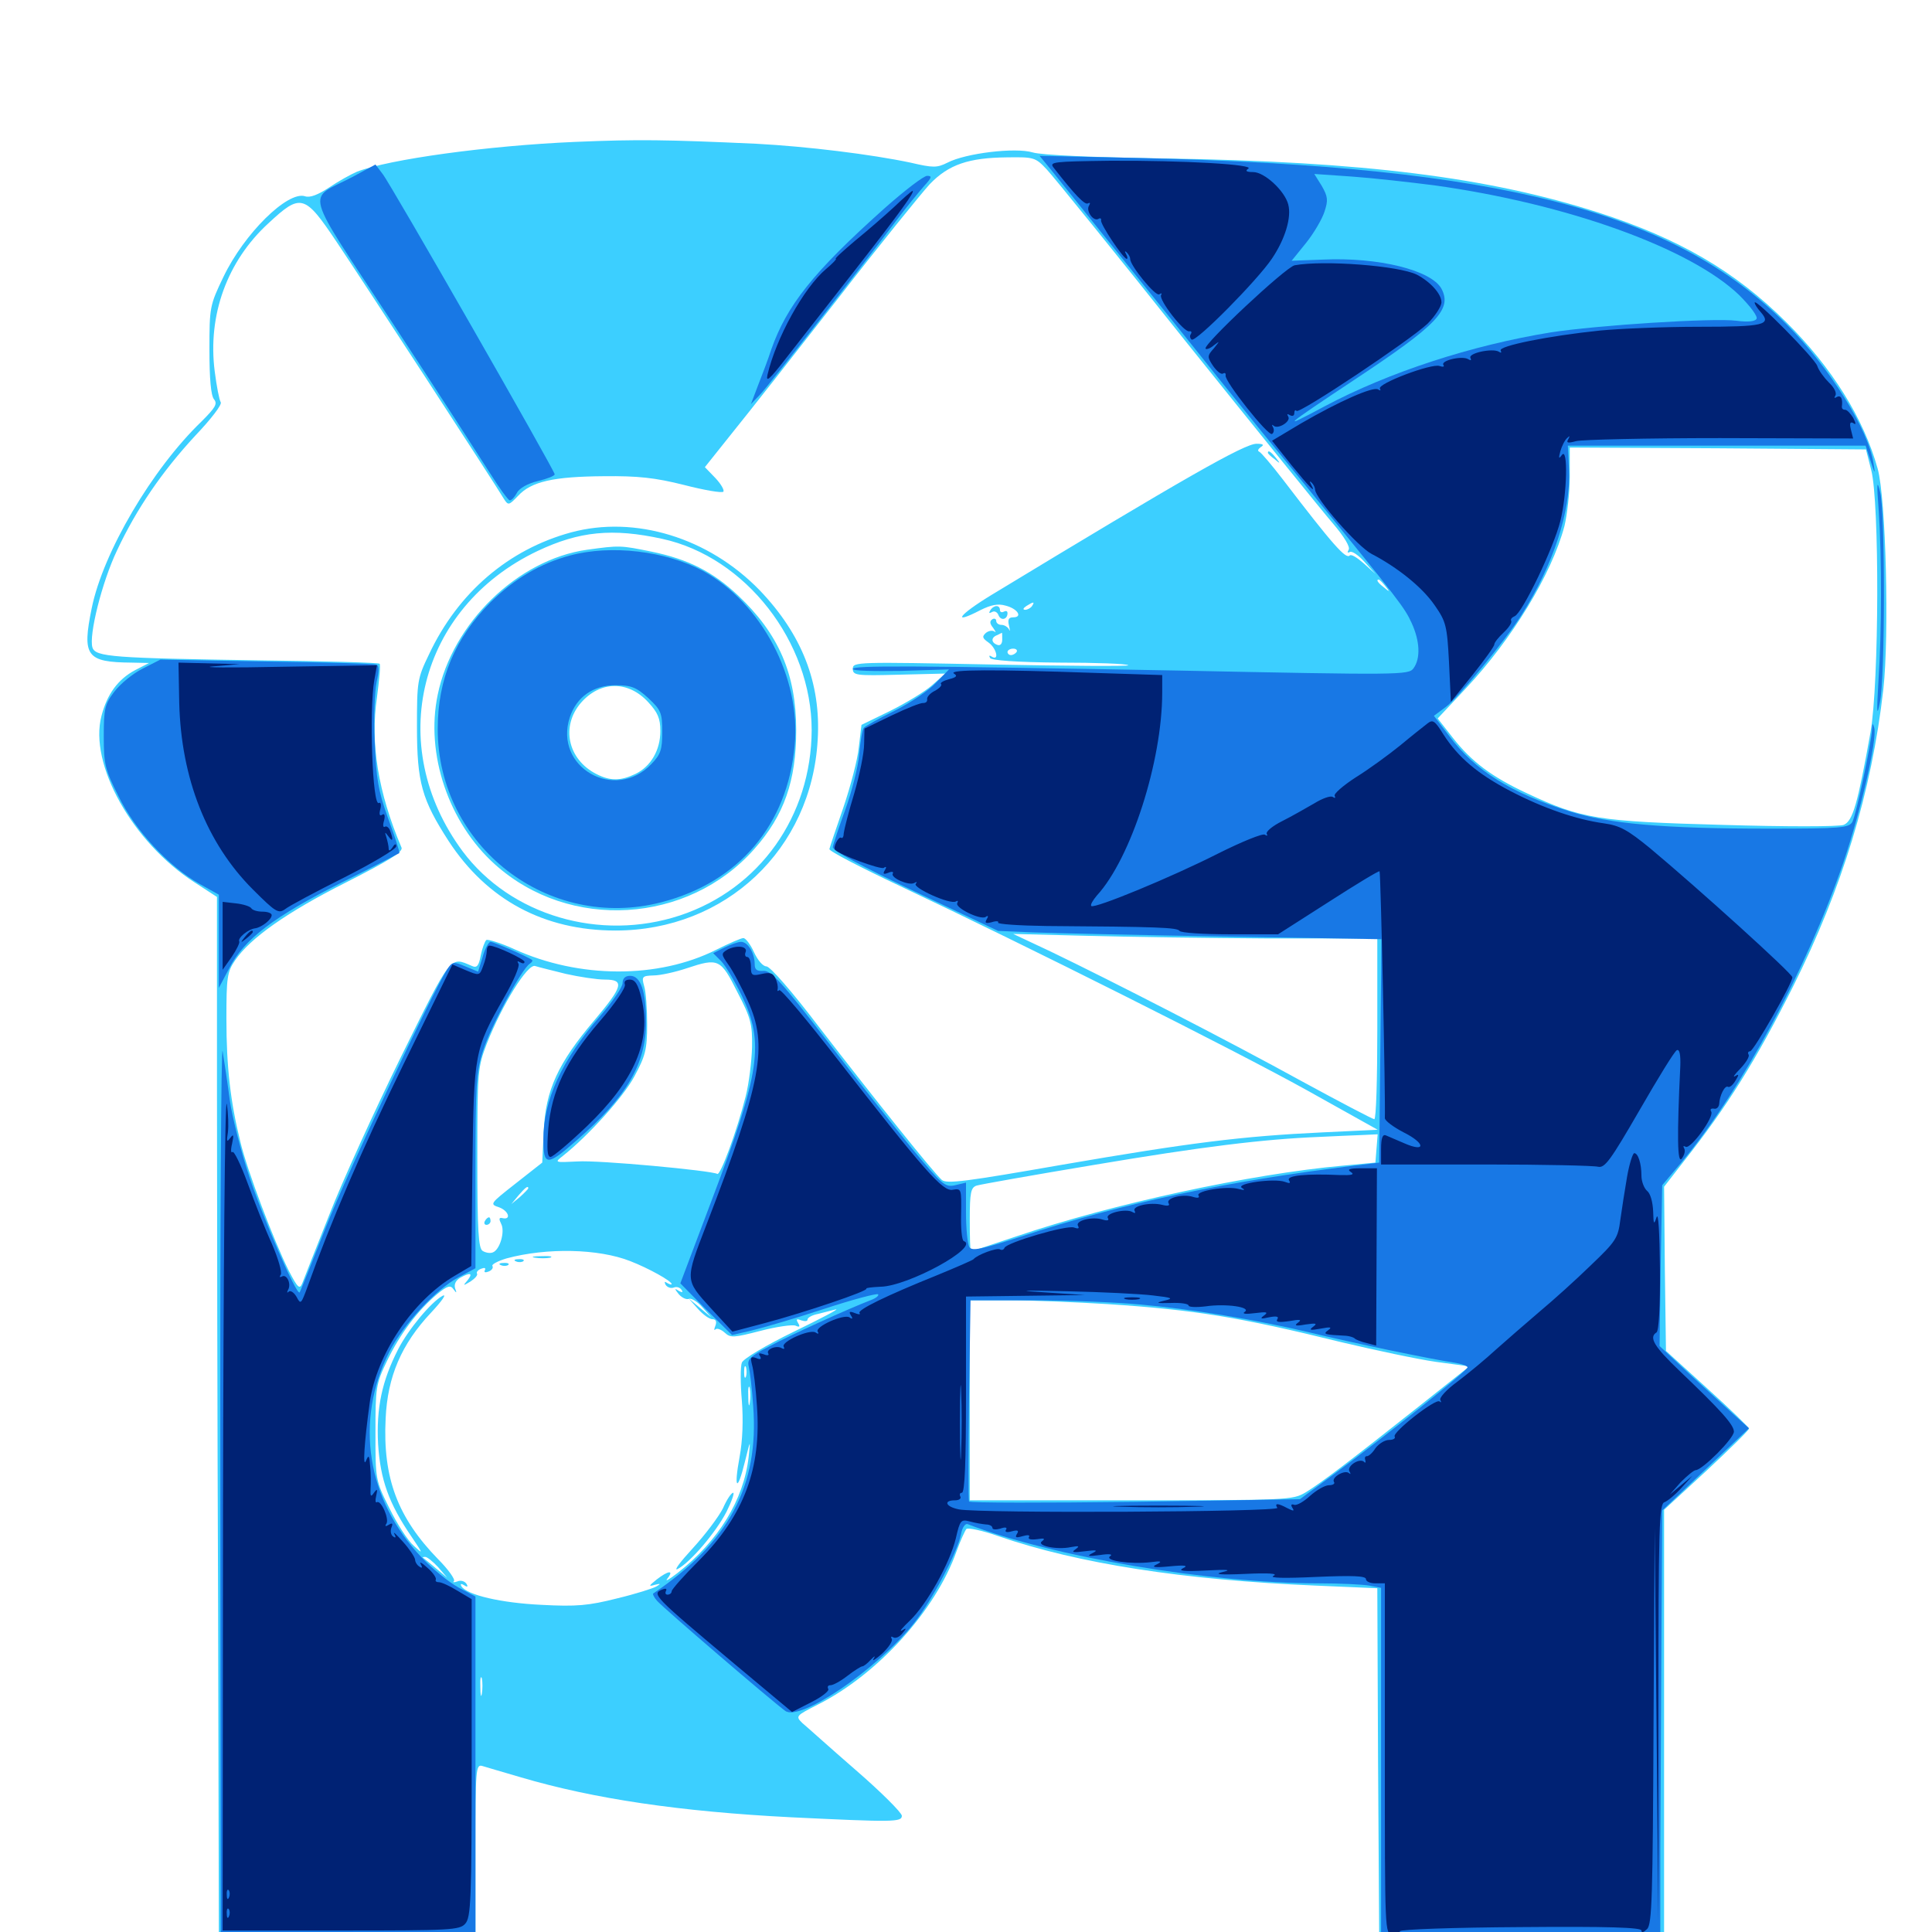 <svg xmlns="http://www.w3.org/2000/svg" viewBox="0 -1000 1000 1000">
	<path fill="#3ccfff" d="M297.852 -926.562C252.344 -924.609 201.562 -917.578 184.766 -911.133C181.641 -909.766 175.195 -906.25 170.312 -902.93C164.648 -899.219 160.352 -897.461 157.812 -898.438C148.828 -901.172 126.367 -879.102 115.625 -856.641C108.594 -841.992 108.398 -841.016 108.398 -818.945C108.398 -803.906 109.18 -795.312 110.742 -793.359C112.695 -791.016 111.523 -789.062 104.297 -781.836C78.711 -757.227 53.32 -714.062 47.461 -685.156C42.383 -660.352 44.727 -657.227 68.164 -657.031L77.148 -656.836L69.922 -653.125C61.133 -648.438 55.469 -640.82 52.539 -629.492C45.898 -604.492 68.555 -564.062 100.586 -543.359L112.305 -535.742V-437.695C112.305 -383.789 112.5 -262.891 112.891 -169.336L113.281 1.172H179.688H246.094V-42.969C246.094 -83.984 246.289 -86.914 249.609 -85.938C251.367 -85.352 260.352 -82.812 269.531 -80.078C307.227 -68.945 351.953 -62.305 409.57 -59.375C462.305 -56.836 466.797 -56.836 466.797 -60.156C466.797 -61.719 456.055 -72.461 442.969 -83.789C429.688 -95.312 417.383 -106.445 415.234 -108.203C411.719 -111.719 411.914 -111.914 423.438 -117.773C454.297 -133.398 484.18 -166.211 495.117 -197.07C497.07 -202.539 499.414 -207.617 500.195 -208.594C500.977 -209.375 508.594 -207.812 516.797 -204.883C558.203 -190.625 612.5 -182.227 681.055 -179.297L712.891 -177.93L713.281 -87.891L713.867 2.148L787.695 2.734L861.328 3.125V-107.617V-218.555L883.398 -238.867C895.312 -250 905.273 -259.766 905.273 -260.547C905.273 -261.133 895.703 -270.508 883.789 -281.25L862.305 -300.781L861.719 -343.164L861.328 -385.742L871.484 -398.828C894.141 -427.539 908.789 -450.977 928.125 -489.453C953.516 -540.234 968.75 -590.039 974.805 -643.164C977.93 -671.289 976.172 -741.992 971.875 -757.422C964.648 -783.398 948.242 -809.766 924.414 -833.398C897.852 -859.766 868.945 -876.562 827.148 -890.039C770.508 -908.203 705.469 -916.406 603.516 -917.969C565.625 -918.555 539.062 -919.727 534.57 -921.094C525.586 -923.828 499.805 -920.703 490.43 -915.82C484.961 -913.086 483.008 -913.086 471.289 -915.82C450.977 -920.117 417.578 -924.219 391.602 -925.586C344.336 -927.734 330.469 -927.93 297.852 -926.562ZM541.797 -912.305C545.117 -908.789 577.734 -868.555 614.062 -822.852C650.586 -777.344 684.766 -734.961 690.039 -728.906C695.703 -722.266 699.023 -716.797 698.047 -715.43C697.266 -714.062 697.461 -713.672 698.633 -714.258C699.609 -715.039 703.125 -712.695 706.25 -709.18L711.914 -702.93L705.859 -708.398C702.539 -711.328 699.414 -713.281 698.633 -712.5C696.68 -710.352 690.039 -717.773 664.062 -751.758C658.203 -759.375 652.734 -765.82 651.758 -766.211C650.781 -766.602 651.172 -767.578 652.539 -768.555C654.492 -769.727 653.906 -770.312 650.391 -770.312C644.141 -770.312 613.281 -752.734 513.086 -691.992C496.094 -681.641 492.383 -676.367 507.422 -684.18C512.891 -686.914 516.602 -687.695 520.508 -686.523C526.758 -684.961 529.492 -680.469 524.414 -680.469C522.07 -680.469 521.484 -679.297 522.266 -676.172C522.852 -673.633 522.852 -672.852 522.266 -674.219C521.68 -675.391 519.922 -676.562 518.359 -676.562C516.797 -676.562 515.625 -677.539 515.625 -678.711C515.625 -679.688 514.648 -680.078 513.672 -679.492C512.109 -678.516 512.305 -677.148 514.062 -675C515.43 -673.047 515.625 -672.266 514.844 -673.047C513.867 -673.828 511.914 -673.633 510.352 -672.461C508.203 -670.508 508.398 -669.727 511.719 -667.383C515.82 -664.453 517.383 -657.617 513.281 -660.156C512.109 -660.938 511.719 -660.742 512.5 -659.375C513.281 -658.203 525.977 -657.227 548.242 -657.031C567.188 -657.031 583.398 -656.445 583.984 -655.664C584.57 -655.078 552.734 -655.273 513.281 -656.055C443.945 -657.422 441.406 -657.422 441.406 -653.906C441.406 -650.391 443.164 -650.195 465.234 -650.781L489.258 -651.367L482.422 -645.312C478.711 -641.992 468.945 -636.133 460.742 -632.031L445.898 -624.805L444.531 -613.281C443.945 -607.031 440.234 -592.969 436.523 -582.031C432.812 -571.289 429.492 -561.523 429.297 -560.547C428.906 -559.57 445.508 -550.977 465.82 -541.406C532.031 -510.156 638.672 -456.641 676.367 -435.742L713.086 -415.234L684.18 -413.867C642.969 -411.914 616.211 -408.594 549.414 -397.07C500.195 -388.477 490.039 -387.109 487.5 -389.258C483.398 -392.773 453.516 -430.078 423.828 -468.555C410.352 -486.328 398.633 -499.805 396.68 -499.805C394.922 -499.805 392.188 -502.93 390.234 -507.227C388.477 -511.133 385.938 -514.453 384.766 -514.453C383.594 -514.453 377.344 -511.719 370.703 -508.398C340.82 -493.359 299.805 -493.359 266.016 -508.789C259.18 -511.914 252.734 -513.867 251.758 -513.477C250.977 -512.891 249.609 -509.18 248.828 -505.469C247.852 -500.195 246.875 -498.828 244.336 -500C232.812 -504.883 234.18 -506.836 207.422 -452.734C193.75 -424.805 176.953 -388.086 170.312 -370.898C163.477 -353.711 157.227 -337.891 156.445 -335.742C155.078 -332.422 154.102 -333.398 149.414 -342.383C141.797 -357.617 127.93 -394.141 124.414 -408.984C119.336 -429.492 117.188 -447.461 117.188 -472.656C117.188 -494.141 117.578 -496.875 121.68 -502.93C129.492 -514.453 148.633 -527.93 179.297 -543.359C201.953 -554.883 208.789 -559.18 207.812 -561.328C195.703 -589.844 191.602 -615.234 195.117 -639.062C196.289 -648.047 197.07 -655.859 196.484 -656.445C196.094 -657.031 168.164 -657.812 134.375 -658.203C58.594 -659.375 49.414 -659.961 47.852 -664.844C45.898 -671.094 52.734 -698.633 60.547 -715.039C70.703 -736.719 83.984 -756.055 101.172 -774.609C109.18 -783.008 115.039 -790.625 114.258 -791.797C113.477 -792.969 112.109 -800.195 111.133 -807.812C107.422 -836.914 117.578 -864.844 138.867 -884.375C155.664 -900 157.617 -899.609 174.219 -874.805C186.719 -856.25 256.445 -749.219 260.938 -741.602C263.086 -738.281 263.477 -738.477 268.164 -743.359C275 -750.781 286.523 -753.32 312.5 -753.516C330.273 -753.711 339.062 -752.734 353.906 -749.023C364.453 -746.289 373.633 -744.727 374.414 -745.508C375 -746.289 373.242 -749.414 370.312 -752.539L364.844 -758.203L378.711 -775.586C386.328 -784.961 410.742 -816.016 433.008 -844.531C455.078 -873.047 476.953 -900 481.25 -904.688C491.016 -914.844 501.367 -918.359 521.289 -918.555C535.156 -918.75 535.938 -918.555 541.797 -912.305ZM968.555 -756.641C972.852 -739.844 972.656 -646.68 968.164 -620.898C961.523 -583.789 958.984 -575 954.297 -573.047C951.758 -572.07 923.828 -572.07 891.406 -573.047C826.953 -574.805 818.555 -576.172 790.234 -589.453C772.266 -597.852 761.719 -605.664 751.953 -618.164L744.141 -628.125L758.789 -643.75C782.617 -669.141 803.125 -702.734 809.766 -727.734C811.133 -733.398 812.5 -744.922 812.5 -753.32V-768.359L889.062 -767.969L965.82 -767.383ZM716.992 -696.68C719.531 -693.555 719.336 -693.359 716.406 -695.898C713.086 -698.438 712.109 -700 713.672 -700C714.062 -700 715.625 -698.438 716.992 -696.68ZM527.344 -695.312C527.344 -696.875 523.633 -696.094 522.461 -694.141C521.875 -692.969 522.656 -692.773 524.219 -693.359C525.977 -693.945 527.344 -694.922 527.344 -695.312ZM534.18 -686.328C533.594 -685.352 531.836 -684.375 530.664 -684.375C529.297 -684.375 529.492 -685.156 531.25 -686.328C534.961 -688.672 535.742 -688.672 534.18 -686.328ZM518.75 -668.945C518.75 -666.797 517.773 -665.625 516.211 -666.211C512.891 -667.383 512.891 -670.117 516.211 -671.289L518.555 -672.461C518.75 -672.656 518.75 -671.094 518.75 -668.945ZM526.172 -662.5C525.586 -661.719 524.414 -660.938 523.242 -660.938C522.266 -660.938 521.484 -661.719 521.484 -662.5C521.484 -663.477 522.852 -664.258 524.414 -664.258C525.977 -664.258 526.758 -663.477 526.172 -662.5ZM730.664 -654.492C732.031 -655.859 732.617 -657.422 732.031 -658.008C731.445 -658.594 730.273 -657.617 729.688 -655.664C728.516 -652.93 728.711 -652.734 730.664 -654.492ZM664.648 -653.711C675.586 -653.906 666.211 -654.297 643.555 -654.297C621.094 -654.297 612.109 -653.906 623.633 -653.711C635.156 -653.32 653.711 -653.32 664.648 -653.711ZM656.836 -514.258H712.891V-467.383C712.891 -441.797 712.305 -420.703 711.328 -420.703C710.547 -420.703 693.75 -429.492 674.023 -440.234C635.352 -461.523 575.195 -492.383 543.945 -507.422L524.414 -516.602L562.5 -515.625C583.398 -515.039 625.781 -514.453 656.836 -514.258ZM381.641 -486.523C388.672 -473.047 389.453 -469.922 389.258 -458.008C389.062 -450.781 387.695 -439.258 385.938 -432.422C381.445 -414.648 372.852 -391.406 371.289 -392.383C368.164 -394.141 309.766 -399.609 298.828 -398.828C286.914 -398.242 286.914 -398.242 291.406 -401.758C304.688 -412.305 322.656 -432.227 328.32 -442.773C333.984 -453.32 334.961 -456.641 334.961 -469.531C334.961 -477.539 334.375 -486.523 333.398 -489.648C332.031 -494.531 332.422 -494.922 338.281 -495.117C341.797 -495.117 349.609 -496.875 355.469 -498.828C371.875 -504.297 373.047 -503.711 381.641 -486.523ZM292.969 -495.898C300 -494.336 308.984 -492.969 313.086 -492.969C323.438 -492.969 322.461 -489.453 307.617 -471.875C288.867 -449.805 282.422 -435.742 281.445 -414.844L280.664 -398.242L266.992 -387.5C253.32 -376.758 253.32 -376.758 258.594 -375C263.477 -373.047 264.648 -368.359 259.961 -369.531C258.203 -369.922 258.203 -368.945 259.375 -366.602C261.523 -362.695 258.789 -353.125 255.078 -351.758C253.711 -351.172 251.367 -351.562 249.805 -352.539C247.656 -353.906 247.07 -362.695 247.07 -400.586C247.07 -445.703 247.266 -447.461 251.953 -459.766C259.961 -480.078 273.047 -501.172 276.953 -500C278.711 -499.414 285.938 -497.656 292.969 -495.898ZM712.5 -405.664L711.914 -398.242L695.312 -396.68C647.461 -392.383 575.977 -376.953 526.367 -360.156C513.672 -355.859 502.93 -352.344 502.539 -352.344C502.148 -352.344 501.953 -359.766 501.953 -368.75C501.953 -382.812 502.539 -385.352 505.469 -386.328C507.227 -386.914 534.766 -391.797 566.406 -397.07C622.07 -406.445 653.711 -410.352 682.617 -411.523C690.234 -411.914 700 -412.305 704.688 -412.5L713.086 -412.891ZM273.438 -384.961C273.438 -384.57 271.484 -382.617 269.141 -380.469L264.648 -376.758L268.359 -381.25C271.875 -385.352 273.438 -386.523 273.438 -384.961ZM326.172 -347.266C335.742 -343.555 347.656 -336.914 347.656 -335.352C347.656 -334.961 346.68 -335.156 345.312 -335.938C343.945 -336.914 343.75 -336.523 344.531 -334.961C345.508 -333.594 347.266 -333.008 348.828 -333.594C350.195 -334.18 351.953 -333.594 352.734 -332.422C353.711 -331.055 353.125 -330.859 351.367 -331.836C349.023 -333.398 349.023 -333.008 351.367 -330.078C352.93 -328.32 355.273 -327.148 356.641 -327.734C357.812 -328.125 360.938 -326.367 363.477 -323.438L368.164 -318.164L362.305 -323.047L356.445 -327.93L361.133 -322.656C363.867 -319.531 367.188 -317.188 368.75 -317.188C370.508 -317.188 371.094 -316.016 370.312 -313.867C369.531 -311.914 369.531 -311.133 370.312 -311.914C371.094 -312.695 373.242 -311.914 375.195 -310.156C378.125 -307.422 379.883 -307.617 393.555 -311.133C401.758 -313.281 409.961 -314.453 411.719 -313.867C413.867 -312.891 414.258 -313.281 413.086 -315.234C411.914 -317.188 412.305 -317.578 414.648 -316.602C416.602 -316.016 417.969 -316.016 417.969 -316.992C417.969 -317.969 420.312 -319.336 423.438 -319.922C426.367 -320.703 430.469 -321.68 432.617 -322.266C434.766 -322.656 425 -317.578 410.938 -310.742C396.094 -303.516 384.766 -296.68 383.984 -294.727C383.203 -292.773 383.203 -283.789 383.984 -275C384.766 -264.844 384.375 -254.297 382.812 -245.898C379.688 -229.102 381.641 -227.344 385.547 -243.359C388.477 -255.078 388.477 -255.273 387.5 -245.898C384.961 -223.633 371.875 -202.344 350.586 -185.742C346.289 -182.422 343.945 -181.055 345.508 -183.008C349.023 -187.5 345.898 -187.109 339.844 -182.422C335.742 -179.102 335.547 -178.711 338.867 -179.688C341.992 -180.469 342.188 -180.273 339.844 -178.906C338.281 -177.93 329.102 -175 319.336 -172.656C304.688 -168.945 298.438 -168.359 280.273 -169.336C259.375 -170.312 241.797 -174.414 238.867 -178.906C238.086 -180.273 238.672 -180.469 240.234 -179.492C241.992 -178.32 242.383 -178.711 241.406 -180.273C240.43 -181.641 238.477 -182.227 236.719 -181.445C234.961 -180.859 234.18 -180.859 234.961 -181.641C235.742 -182.422 232.031 -187.695 226.758 -192.969C205.859 -214.453 198.047 -234.961 199.609 -265.82C200.586 -287.5 207.812 -304.297 223.047 -320.508C228.711 -326.562 231.445 -330.469 229.102 -329.297C223.242 -326.172 211.328 -311.914 206.055 -301.562C197.656 -285.156 194.727 -271.094 195.703 -252.539C196.875 -234.18 201.172 -221.875 213.086 -204.492C219.141 -195.508 219.141 -195.312 214.062 -200C211.133 -202.539 205.469 -211.328 201.562 -219.336C194.336 -233.789 194.336 -234.18 194.336 -258.398C194.336 -281.836 194.531 -283.594 200.391 -295.703C207.031 -309.57 216.211 -321.68 226.172 -330.078C231.641 -334.57 233.203 -334.961 234.766 -332.617C236.328 -330.469 236.523 -330.664 235.547 -333.203C234.961 -335.352 235.938 -337.305 238.281 -338.672C243.555 -341.602 244.922 -341.016 241.992 -337.305C239.453 -334.375 239.648 -334.375 243.555 -336.719C245.898 -338.281 247.461 -340.039 246.875 -340.82C246.484 -341.602 247.461 -342.773 249.219 -343.359C250.781 -343.945 251.562 -343.75 250.977 -342.578C250.391 -341.406 251.172 -341.211 252.734 -341.797C254.492 -342.383 255.469 -343.75 254.883 -344.727C254.297 -345.508 257.617 -347.266 262.109 -348.633C283.008 -354.297 309.766 -353.711 326.172 -347.266ZM573.242 -325C617.969 -322.07 641.211 -318.359 694.336 -305.273C711.719 -301.172 733.594 -296.484 743.164 -295.117L760.547 -292.773L733.203 -271.094C698.633 -243.75 684.375 -232.812 675.781 -227.539C669.141 -223.633 667.188 -223.438 585.547 -223.438H501.953V-275.195V-326.953H523.047C534.57 -326.953 557.227 -325.977 573.242 -325ZM386.133 -287.5C385.547 -286.133 385.156 -287.109 385.156 -289.844C385.156 -292.578 385.547 -293.555 386.133 -292.383C386.523 -291.016 386.523 -288.672 386.133 -287.5ZM388.086 -273.828C387.695 -271.289 387.305 -272.852 387.305 -277.148C387.109 -281.445 387.5 -283.398 388.086 -281.641C388.477 -279.688 388.477 -276.172 388.086 -273.828ZM226.758 -188.867L231.445 -183.398L225.586 -188.281C222.461 -191.016 219.336 -193.359 218.945 -193.75C218.555 -193.945 218.945 -194.141 220.117 -194.141C221.094 -194.141 224.023 -191.797 226.758 -188.867ZM249.414 -123.438C249.023 -120.898 248.633 -122.461 248.633 -126.758C248.438 -131.055 248.828 -133.008 249.414 -131.25C249.805 -129.297 249.805 -125.781 249.414 -123.438ZM656.25 -765.625C656.25 -765.234 657.812 -763.672 659.766 -762.305C662.695 -759.766 662.891 -759.961 660.352 -763.086C657.812 -766.211 656.25 -767.188 656.25 -765.625ZM295.508 -724.414C263.281 -715.625 237.109 -693.359 222.07 -661.328C216.016 -648.828 215.82 -647.266 215.82 -623.828C215.82 -594.922 218.359 -586.133 232.227 -564.648C252.148 -534.18 281.641 -518.359 318.555 -518.359C375.586 -518.359 420.117 -560.352 423.242 -617.188C425 -646.484 415.039 -671.68 393.164 -694.531C366.797 -721.68 328.711 -733.398 295.508 -724.414ZM342.773 -721.094C385.938 -711.719 420.117 -667.773 420.117 -622.07C419.922 -577.539 393.164 -539.844 351.953 -526.172C310.547 -512.5 264.258 -526.172 239.453 -559.375C198.828 -614.258 216.602 -685.547 278.32 -714.844C299.805 -725 316.992 -726.758 342.773 -721.094ZM303.711 -715.43C267.969 -710.352 234.18 -677.539 226.562 -640.43C220.117 -609.766 232.227 -574.023 256.25 -552.539C294.727 -517.969 356.055 -521.68 390.43 -560.547C405.859 -577.93 412.109 -595.898 412.109 -622.07C412.109 -650.977 403.125 -671.875 382.031 -691.797C368.945 -704.102 356.25 -710.547 337.305 -714.453C321.094 -717.773 320.703 -717.773 303.711 -715.43ZM335.547 -636.523C340.43 -631.25 341.797 -628.125 341.797 -621.68C341.797 -611.719 336.914 -603.32 328.906 -599.414C321.094 -595.703 315.82 -595.703 308.594 -599.414C293.75 -607.031 290.234 -624.219 300.781 -636.328C310.742 -647.656 325.195 -647.852 335.547 -636.523ZM512.5 -683.984C511.719 -682.617 511.914 -682.422 513.477 -683.203C514.648 -683.984 516.211 -683.203 516.797 -681.641C517.969 -678.516 521.484 -679.297 521.484 -682.617C521.484 -683.789 520.703 -683.984 519.531 -683.398C518.555 -682.812 517.578 -683.203 517.578 -684.18C517.578 -687.109 514.258 -686.914 512.5 -683.984ZM250.977 -367.969C250.391 -366.992 250.781 -366.016 251.758 -366.016C252.93 -366.016 253.906 -366.992 253.906 -367.969C253.906 -369.141 253.516 -369.922 253.125 -369.922C252.539 -369.922 251.562 -369.141 250.977 -367.969ZM276.953 -349.023C274.414 -349.414 275.977 -349.805 280.273 -349.805C284.57 -350 286.523 -349.609 284.766 -349.023C282.812 -348.633 279.297 -348.633 276.953 -349.023ZM267.188 -347.07C265.625 -347.656 266.211 -348.242 268.359 -348.242C270.508 -348.438 271.68 -347.852 270.898 -347.266C270.312 -346.68 268.555 -346.484 267.188 -347.07ZM259.375 -345.117C257.812 -345.703 258.398 -346.289 260.547 -346.289C262.695 -346.484 263.867 -345.898 263.086 -345.312C262.5 -344.727 260.742 -344.531 259.375 -345.117ZM374.219 -219.336C372.07 -215.039 365.039 -205.664 358.594 -198.633C351.953 -191.406 348.438 -186.719 350.781 -187.891C357.422 -191.406 370.508 -206.836 375.977 -217.383C378.711 -222.852 380.273 -227.344 379.492 -227.344C378.516 -227.344 376.172 -223.828 374.219 -219.336Z"/>
	<path fill="#1878e5" d="M545.117 -910.742C548.828 -906.055 565.039 -885.938 581.055 -866.016C597.07 -846.094 619.336 -818.555 630.469 -804.492C641.602 -790.625 663.281 -763.867 678.516 -745.312C725.195 -687.891 726.953 -685.547 730.664 -677.539C734.961 -668.164 735.352 -659.18 731.641 -654.102C729.102 -650.586 725.195 -650.586 609.18 -652.93C470.703 -655.469 441.406 -655.664 441.406 -653.711C441.406 -652.734 452.539 -652.539 466.211 -652.734L491.211 -653.516L484.375 -646.484C480.664 -642.578 471.094 -636.133 462.891 -632.031C454.883 -628.125 447.656 -624.023 447.07 -623.242C446.289 -622.266 445.312 -616.016 444.727 -609.57C444.141 -602.93 440.82 -590.039 437.5 -580.859C434.18 -571.68 431.25 -563.086 431.055 -561.523C430.859 -559.766 445.703 -551.758 473.633 -538.477L516.602 -518.164L534.961 -517.383C545.117 -516.992 589.648 -516.016 634.18 -515.234L715.039 -513.867L714.453 -456.055L713.867 -398.242L701.172 -396.68C635.352 -388.672 581.25 -377.344 528.516 -359.961C508.008 -353.32 503.125 -352.344 501.758 -354.492C500.781 -356.055 500 -364.062 500 -372.461V-387.891L494.336 -386.523C489.062 -385.352 487.695 -386.719 472.07 -405.469C463.086 -416.602 442.969 -441.797 427.734 -461.719C404.688 -491.602 399.023 -497.852 395.117 -497.461C391.797 -497.266 390.625 -498.047 390.625 -500.977C390.625 -506.641 387.109 -512.5 383.594 -512.5C382.031 -512.5 378.125 -511.133 375 -509.57L369.141 -506.641L373.242 -502.539C375.391 -500.391 380.273 -492.188 383.984 -484.57C395.703 -460.156 393.555 -445.117 368.359 -378.711L352.148 -335.742L365.43 -322.266L378.906 -308.984L389.062 -311.328C394.727 -312.695 411.523 -317.578 426.367 -322.461C441.211 -327.344 453.906 -330.664 454.492 -330.078C455.078 -329.492 453.516 -328.125 450.977 -327.148C439.648 -322.852 408.203 -308.594 397.852 -302.93C388.281 -298.047 386.719 -296.289 387.5 -292.969C388.086 -290.625 389.258 -281.445 389.844 -272.266C392.969 -231.055 377.344 -201.758 338.086 -175.195C337.695 -175 338.477 -173.242 340.039 -171.484C342.578 -168.359 399.414 -119.531 406.445 -114.453C414.062 -108.789 453.516 -135.547 472.852 -159.57C482.227 -171.289 495.508 -196.289 497.461 -206.055C498.047 -209.375 499.609 -211.523 500.781 -211.133C544.922 -194.141 626.172 -180.469 682.812 -180.469C693.75 -180.469 705.469 -179.883 708.789 -179.297L714.844 -178.125V-88.672V0.586L762.109 1.758C788.086 2.539 820.508 3.125 834.375 3.125H859.375V-43.359C859.57 -68.75 859.766 -118.555 859.961 -153.906L860.352 -218.164L882.812 -239.453L905.273 -260.742L897.461 -267.773C893.164 -271.68 882.812 -281.25 874.219 -289.062L858.984 -303.32L859.57 -344.922L860.352 -386.523L870.703 -398.828C901.367 -435.742 935.156 -498.438 953.906 -552.93C963.086 -579.883 971.68 -617.188 970.117 -623.242C969.336 -625.977 969.141 -625.781 968.945 -622.266C968.555 -615.039 960.742 -578.32 958.789 -574.609C957.031 -571.484 952.93 -571.094 915.43 -571.094C860.742 -571.094 832.812 -573.633 812.305 -580.078C782.227 -589.453 763.477 -601.172 750.195 -618.945L742.188 -629.492L748.242 -633.984C754.688 -638.672 778.906 -668.164 787.5 -681.641C803.906 -707.422 813.086 -735.352 812.109 -756.641L811.523 -769.336H888.672H965.625L968.164 -761.523C970.508 -754.297 970.703 -754.297 969.727 -760.156C967.188 -777.539 946.875 -809.961 924.805 -832.031C866.211 -890.82 777.148 -913.672 591.797 -918.164L538.086 -919.336ZM742.188 -904.102C811.328 -894.531 875 -871.484 900.195 -847.266C906.055 -841.406 909.961 -836.133 909.18 -834.961C908.398 -833.594 904.688 -833.203 898.828 -833.984C886.914 -835.547 826.367 -831.641 802.539 -827.93C761.719 -821.289 718.945 -807.422 685.547 -789.648C661.914 -776.953 664.062 -778.906 701.172 -803.516C743.945 -831.836 751.758 -839.844 746.094 -850.586C740.82 -860.156 713.477 -866.992 684.57 -865.625L668.555 -865.039L675.977 -874.219C680.078 -879.297 684.375 -886.719 685.547 -890.43C687.5 -896.289 687.305 -898.242 684.18 -903.711L680.273 -909.961L700 -908.594C710.938 -907.812 729.883 -905.664 742.188 -904.102ZM589.844 -324.805C616.797 -322.461 649.805 -316.992 677.734 -310.352C700.195 -304.883 740.82 -296.484 752.539 -294.727C756.445 -294.141 759.766 -292.969 759.57 -292.188C759.57 -290.625 717.383 -256.836 691.406 -237.695L672.852 -224.023L587.5 -222.656C540.625 -222.07 501.953 -222.07 501.562 -222.852C501.172 -223.828 501.172 -247.461 501.562 -275.781L502.344 -326.953H534.766C552.734 -326.953 577.539 -325.977 589.844 -324.805ZM182.422 -908.398C158.594 -895.898 156.055 -904.688 203.32 -832.617C226.172 -797.852 248.633 -762.891 253.516 -755.273C258.398 -747.461 263.086 -741.016 263.867 -741.016C264.844 -741.016 266.406 -742.773 267.578 -744.922C268.75 -747.266 273.242 -749.805 278.32 -750.977C283.203 -752.148 287.109 -753.711 287.109 -754.492C287.109 -756.445 202.148 -904.883 198.047 -909.961L194.336 -914.844ZM457.617 -891.992C420.703 -858.984 407.227 -841.797 399.219 -819.141C397.656 -814.258 394.531 -806.055 392.383 -800.586L388.672 -790.82L393.359 -795.703C397.852 -800.391 446.875 -863.086 464.453 -886.523C469.336 -892.969 475.586 -900.586 478.32 -903.711C482.227 -908.008 482.617 -908.984 479.883 -908.984C478.125 -908.984 468.164 -901.367 457.617 -891.992ZM972.461 -735.156C974.023 -711.133 974.023 -673.242 972.266 -647.266C971.289 -630.664 971.484 -628.516 973.047 -636.523C975.781 -649.414 975.781 -733.594 973.242 -744.922C971.484 -752.148 971.289 -750.391 972.461 -735.156ZM295.117 -712.5C279.688 -708.398 266.211 -700.391 253.906 -688.281C235.547 -669.727 226.562 -648.633 226.562 -622.656C226.562 -562.109 283.789 -517.773 342.383 -533.008C382.422 -543.359 407.617 -573.047 411.328 -614.258C414.648 -649.219 394.141 -687.891 363.867 -704.492C344.531 -714.844 316.406 -718.164 295.117 -712.5ZM335.547 -638.672C342.188 -632.422 342.773 -631.055 342.773 -621.094C342.773 -611.914 341.992 -609.57 337.109 -604.492C318.164 -584.766 286.523 -602.93 294.922 -628.711C298.438 -639.258 307.031 -645.312 318.555 -645.312C326.758 -645.312 329.297 -644.336 335.547 -638.672ZM73.828 -653.906C68.75 -651.367 62.305 -646.094 59.18 -641.992C54.297 -635.547 53.711 -633.398 53.711 -618.945C53.711 -604.492 54.297 -601.758 61.328 -587.891C69.922 -570.117 87.305 -551.562 103.125 -542.578L113.281 -536.914V-512.695V-488.672L118.75 -499.023C126.367 -513.867 141.797 -525.586 176.758 -543.164C192.969 -551.172 206.25 -558.203 206.641 -558.398C207.031 -558.789 204.492 -566.797 200.977 -576.172C195.703 -590.82 194.727 -597.07 193.945 -616.016C193.359 -628.32 193.945 -642.188 194.922 -646.875C196.289 -653.125 196.289 -655.469 194.727 -656.055C193.359 -656.445 167.773 -657.227 137.695 -657.617L83.008 -658.594ZM249.805 -504.688L247.461 -497.07L240.82 -499.805C234.766 -502.344 234.18 -502.344 231.445 -498.242C223.828 -486.328 180.273 -394.141 168.75 -365.039C161.523 -346.875 155.469 -331.445 155.078 -331.055C153.516 -329.297 135.938 -369.922 128.906 -391.406C124.805 -403.711 120.312 -421.289 118.945 -430.469C117.773 -439.648 116.016 -450.977 115.234 -455.859C114.453 -460.742 113.867 -360.156 114.062 -232.227L114.258 0.195L180.273 0.781L246.094 1.172V-86.133V-173.633L237.305 -178.32C232.617 -180.859 223.828 -187.891 218.164 -193.945C189.844 -223.633 183.398 -264.453 201.562 -300.391C208.789 -314.453 225.586 -332.617 237.305 -338.867L246.094 -343.555V-393.555C246.094 -438.086 246.484 -445.117 250 -456.055C253.711 -468.164 269.922 -498.438 274.219 -501.172C275.391 -501.953 275.781 -502.734 275.391 -503.125C272.656 -505.078 255.469 -512.5 253.906 -512.5C252.93 -512.5 250.977 -508.984 249.805 -504.688ZM322.266 -491.211C322.266 -489.062 316.992 -481.445 310.742 -474.219C290.625 -451.172 281.25 -430.664 281.25 -409.961C281.25 -396.484 283.203 -396.289 298.242 -409.57C324.414 -432.227 334.375 -449.219 334.375 -471.094C334.375 -486.914 331.641 -494.922 326.172 -494.922C323.633 -494.922 322.266 -493.555 322.266 -491.211Z"/>
	<path fill="#002274" d="M545.312 -913.281C556.25 -899.219 561.523 -893.75 563.086 -894.727C564.258 -895.312 564.453 -894.922 563.672 -893.555C561.914 -890.82 566.016 -885.156 568.555 -886.719C569.531 -887.305 570.117 -886.914 569.922 -885.938C569.336 -884.18 581.445 -866.016 583.203 -866.016C583.789 -866.016 583.594 -867.188 582.812 -868.555C582.031 -869.922 582.227 -870.312 583.203 -869.336C584.18 -868.359 584.961 -866.992 584.961 -866.016C584.961 -862.5 598.047 -846.484 600 -847.656C601.172 -848.438 601.562 -848.242 600.977 -847.266C599.609 -844.922 612.891 -827.734 615.625 -828.516C616.602 -828.711 616.992 -828.125 616.406 -827.148C615.625 -826.172 616.016 -824.805 616.797 -824.219C619.141 -822.852 650.977 -855.078 658.398 -866.211C665.234 -876.367 668.555 -887.5 666.797 -894.141C665.039 -901.172 654.492 -910.938 648.633 -910.938C645.117 -910.938 644.336 -911.523 646.094 -912.695C649.805 -914.844 612.891 -916.992 574.609 -916.797C545.312 -916.406 542.969 -916.211 545.312 -913.281ZM462.695 -892.773C457.812 -888.281 448.828 -880.469 442.578 -875.391C436.328 -870.117 431.836 -866.016 432.617 -866.016C433.203 -866.016 431.055 -863.672 427.539 -860.742C416.016 -850.977 401.758 -825.195 397.266 -806.055C396.289 -801.758 398.438 -803.711 406.445 -814.062C412.305 -821.484 428.711 -842.578 442.969 -860.742C466.016 -890.234 474.023 -901.367 472.266 -901.172C471.875 -901.172 467.578 -897.461 462.695 -892.773ZM670.117 -862.695C665.43 -861.719 622.266 -821.289 624.023 -819.531C624.414 -818.945 626.562 -819.727 628.32 -821.289C631.445 -823.633 631.445 -823.633 628.32 -819.727C624.805 -815.82 624.805 -815.234 627.93 -810.547C629.883 -807.812 632.031 -806.055 633.008 -806.641C633.984 -807.227 634.57 -806.836 634.375 -805.664C633.594 -802.93 656.445 -774.023 658.398 -775.391C659.375 -775.977 659.57 -777.539 658.984 -778.711C658.203 -780.078 658.203 -780.469 659.18 -779.688C661.328 -777.539 668.359 -781.836 666.797 -784.375C666.016 -785.742 666.211 -785.938 667.578 -785.156C668.945 -784.375 669.922 -784.766 669.922 -786.133C669.922 -787.5 670.508 -788.086 671.094 -787.305C672.656 -785.742 729.492 -823.633 738.867 -832.422C742.773 -836.328 746.094 -841.406 746.094 -843.555C746.094 -847.852 740.43 -854.102 733.398 -857.812C724.023 -862.5 685.156 -865.43 670.117 -862.695ZM908.203 -843.359C908.203 -842.578 909.57 -840.43 911.328 -838.477C917.188 -831.836 913.086 -830.859 879.297 -830.859C861.328 -830.859 838.281 -829.883 828.125 -828.906C801.562 -826.172 775.391 -820.898 776.758 -818.555C777.344 -817.383 776.953 -817.188 775.781 -817.969C772.461 -819.922 759.57 -817.188 761.133 -814.648C761.719 -813.477 761.328 -813.281 759.961 -814.062C757.031 -816.016 745.703 -813.477 747.07 -811.133C747.852 -810.156 746.875 -809.961 745.117 -810.547C741.211 -812.109 712.695 -801.367 714.258 -798.828C714.844 -797.852 714.453 -797.656 713.281 -798.438C710.547 -800 692.969 -792.188 673.438 -780.859L658.398 -771.875L668.359 -759.375C677.93 -747.656 681.641 -743.75 678.516 -749.414C677.734 -750.781 677.93 -751.172 678.906 -750.195C679.883 -749.219 680.664 -747.656 680.664 -746.68C680.664 -742.188 702.734 -716.992 709.961 -713.281C723.438 -706.25 736.133 -696.094 742.578 -686.719C748.438 -678.32 749.023 -676.172 750 -657.227L750.977 -636.719L762.305 -650.781C768.359 -658.398 773.438 -665.43 773.438 -666.406C773.438 -667.383 775.586 -670.117 778.32 -672.656C780.859 -675 782.617 -677.734 782.227 -678.516C781.641 -679.492 782.617 -680.469 783.984 -681.055C787.891 -682.617 804.102 -716.211 807.617 -730.273C811.133 -743.945 811.719 -769.141 808.398 -764.453C806.836 -762.305 806.641 -762.695 807.617 -766.406C808.398 -769.141 809.961 -772.266 811.133 -773.242C812.5 -774.609 812.695 -774.414 811.719 -772.656C810.547 -770.703 811.523 -770.508 815.82 -771.68C818.75 -772.461 852.344 -773.242 890.234 -773.242L959.18 -773.047L958.008 -777.734C957.227 -780.859 957.617 -781.836 959.18 -781.055C960.742 -779.883 960.742 -780.664 959.18 -783.789C957.812 -785.938 956.055 -787.891 955.078 -787.891C953.906 -787.891 953.32 -788.477 953.32 -789.453C953.906 -793.359 952.93 -795.703 950.781 -794.531C949.414 -793.75 949.219 -793.945 950 -795.312C950.781 -796.68 949.219 -799.609 946.68 -801.953C944.141 -804.492 941.406 -808.203 940.625 -810.547C939.453 -814.453 908.203 -846.094 908.203 -843.359ZM92.773 -636.133C93.75 -597.07 107.031 -563.477 130.859 -539.648C142.773 -527.734 144.141 -526.953 147.656 -529.492C149.609 -531.055 163.477 -538.477 178.32 -545.898C192.969 -553.32 205.078 -560.547 205.078 -561.914C205.078 -563.477 204.297 -563.281 203.125 -561.328C201.953 -559.57 201.172 -559.375 201.172 -560.742C201.172 -561.914 200.586 -564.648 200 -566.602C199.023 -569.531 199.219 -569.531 200.977 -567.188C203.32 -563.867 203.711 -565.234 201.953 -569.922C201.367 -571.68 200 -572.656 199.219 -572.07C198.242 -571.484 198.047 -573.047 198.828 -575.391C199.414 -577.93 199.023 -579.102 197.852 -578.32C196.484 -577.344 196.094 -578.516 196.875 -581.25C197.461 -583.398 197.07 -584.961 196.094 -584.375C192.773 -582.227 191.016 -632.422 193.75 -648.047L195.117 -655.664L145.898 -654.883C118.75 -654.297 102.93 -654.492 110.352 -655.078L124.023 -656.25L108.203 -656.641L92.383 -657.031ZM182.227 -651.758C183.398 -652.344 182.422 -652.734 179.688 -652.734C176.953 -652.734 175.977 -652.344 177.344 -651.758C178.516 -651.367 180.859 -651.367 182.227 -651.758ZM493.75 -651.367C495.703 -650.195 495.117 -649.414 491.211 -648.438C488.281 -647.656 486.328 -646.484 487.109 -645.898C487.695 -645.312 486.328 -643.75 483.789 -642.383C481.445 -641.211 479.688 -639.258 479.883 -638.086C480.078 -636.914 479.297 -636.133 477.93 -636.133C476.562 -636.328 469.336 -633.398 461.523 -629.688L447.461 -622.852L447.266 -614.844C447.266 -610.352 444.922 -598.828 442.188 -589.453C439.258 -579.883 436.914 -570.508 436.719 -568.75C436.719 -566.992 436.133 -565.82 435.352 -566.406C433.984 -567.188 431.055 -561.328 432.227 -560.156C434.766 -557.422 455.859 -549.805 457.422 -550.781C458.789 -551.758 458.984 -551.172 458.008 -549.609C456.836 -547.656 457.227 -547.266 459.766 -548.242C461.523 -549.023 462.695 -548.828 462.109 -547.852C460.742 -545.703 470.508 -541.406 473.242 -542.969C474.609 -543.75 474.805 -543.555 474.023 -542.578C472.07 -540.625 491.797 -531.641 494.727 -533.398C495.703 -533.984 496.094 -533.789 495.508 -532.617C493.945 -530.273 507.422 -523.633 510.156 -525.391C511.523 -526.367 511.719 -525.781 510.742 -524.219C509.57 -522.266 510.156 -521.875 513.281 -522.656C515.625 -523.438 517.188 -523.242 516.602 -522.461C516.211 -521.68 527.344 -520.898 541.602 -520.703C599.609 -520.312 609.375 -519.922 610.547 -518.164C611.133 -517.188 622.852 -516.406 636.523 -516.406H661.523L687.5 -533.008C701.758 -542.188 713.672 -549.414 714.062 -549.023C714.648 -548.438 717.188 -431.25 716.797 -421.289C716.797 -419.922 721.289 -416.602 726.562 -413.867C737.891 -408.203 738.086 -403.32 726.953 -408.203C723.047 -409.961 718.555 -411.719 717.383 -412.305C715.625 -413.086 714.844 -410.938 714.844 -405.273V-397.266H769.141C798.828 -397.266 825 -396.68 827.148 -396.094C830.664 -395.312 833.594 -399.414 848.633 -425.391C858.203 -441.992 866.797 -456.055 867.969 -456.445C869.336 -457.031 869.922 -454.102 869.727 -448.242C867.969 -411.914 868.164 -397.07 870.508 -400.391C871.875 -402.148 872.461 -404.492 871.68 -405.664C871.094 -406.836 871.289 -407.031 872.461 -406.445C875 -404.883 887.305 -421.875 885.742 -424.609C884.961 -425.781 885.547 -426.367 887.109 -426.172C888.477 -425.781 889.648 -426.953 889.844 -428.516C890.039 -433.008 892.773 -438.281 894.336 -437.5C895.117 -436.914 896.875 -438.281 898.242 -440.625C900.195 -443.75 900.195 -444.336 898.047 -442.969C896.68 -442.188 897.852 -443.945 900.781 -446.875C903.711 -450 905.664 -453.125 905.078 -454.102C904.492 -455.078 904.883 -455.859 905.859 -455.859C907.617 -455.859 927.734 -491.016 927.734 -494.141C927.734 -496.094 879.102 -540.039 854.102 -560.938C842.383 -570.508 838.477 -572.656 830.273 -573.828C816.016 -575.781 798.828 -581.641 781.641 -590.625C764.844 -599.414 754.688 -608.008 747.07 -619.922C742.578 -627.148 741.602 -627.734 738.672 -625.391C736.914 -624.023 730.469 -618.945 724.609 -614.062C718.555 -609.18 708.398 -601.758 701.758 -597.656C695.117 -593.359 690.234 -589.062 690.82 -588.086C691.406 -586.914 691.016 -586.719 689.844 -587.5C688.672 -588.281 684.375 -586.719 680.273 -584.18C676.172 -581.836 668.75 -577.539 663.672 -575C658.594 -572.461 655.078 -569.531 655.664 -568.359C656.25 -567.383 655.859 -567.188 654.688 -567.969C653.516 -568.75 642.578 -564.258 630.469 -558.203C606.25 -545.898 566.406 -529.492 564.844 -531.055C564.258 -531.641 565.625 -533.984 567.773 -536.523C585.352 -555.664 601.562 -605.859 601.562 -641.602V-650.586L565.039 -651.758C515.039 -653.516 490.625 -653.516 493.75 -651.367ZM537.695 -649.805C544.336 -650.195 538.867 -650.391 525.391 -650.391C511.914 -650.391 506.445 -650.195 513.281 -649.805C519.922 -649.414 530.859 -649.414 537.695 -649.805ZM652.93 -518.945C655.273 -519.336 652.93 -519.727 647.461 -519.727C642.188 -519.727 640.039 -519.336 643.164 -518.945C646.094 -518.555 650.391 -518.555 652.93 -518.945ZM115.234 -515.625V-498.047L119.922 -504.688C122.461 -508.398 124.219 -512.109 123.828 -512.695C122.852 -514.453 128.516 -519.141 132.227 -519.531C135.547 -520.117 140.625 -524.023 140.625 -526.367C140.625 -527.344 138.477 -528.125 135.938 -528.125C133.203 -528.125 130.664 -528.906 130.078 -529.883C129.492 -530.859 125.781 -532.031 122.07 -532.422L115.234 -533.203ZM126.758 -515.039C124.219 -511.914 124.414 -511.719 127.539 -514.258C129.297 -515.625 130.859 -517.188 130.859 -517.578C130.859 -519.141 129.297 -518.164 126.758 -515.039ZM251.953 -507.812C251.953 -506.25 251.172 -502.734 250 -499.805C248.242 -494.922 248.047 -494.922 241.016 -497.852L234.18 -500.781L208.984 -449.414C187.109 -404.688 170.898 -366.797 159.18 -333.984C155.859 -325 155.664 -324.609 153.516 -328.711C152.148 -331.055 150.391 -332.227 149.414 -331.445C148.633 -330.664 148.438 -330.859 149.023 -332.227C150.977 -335.352 148.438 -340.82 145.898 -339.258C144.727 -338.672 144.531 -339.062 145.312 -340.234C146.094 -341.406 143.945 -348.828 140.625 -356.445C137.109 -364.062 131.641 -378.125 128.125 -387.695C124.609 -397.266 121.094 -404.492 120.312 -403.711C119.531 -402.93 119.336 -404.883 120.117 -408.008C121.094 -412.695 120.898 -413.281 119.141 -410.938C117.383 -408.594 117.188 -409.18 117.969 -413.867C118.359 -417.188 118.164 -423.633 117.383 -428.516C116.406 -433.398 115.625 -339.062 115.43 -219.141L115.234 -0.781H176.367C233.203 -0.781 237.891 -0.977 240.82 -4.297C243.75 -7.617 244.141 -16.406 244.141 -90.039V-172.266L236.914 -176.562C232.812 -179.102 228.516 -181.055 227.148 -181.055C225.781 -181.055 225.195 -181.641 225.586 -182.422C225.977 -183.203 224.219 -185.938 221.289 -188.477C218.555 -191.016 216.797 -191.992 217.773 -190.43C218.75 -188.672 218.555 -188.086 217.188 -189.062C215.82 -189.844 214.844 -191.602 214.844 -192.773C214.648 -194.141 211.914 -198.242 208.594 -201.953C205.273 -205.664 203.32 -207.617 204.102 -206.055C205.078 -204.297 204.883 -203.711 203.516 -204.688C202.344 -205.469 201.953 -207.422 202.539 -209.18C203.516 -211.523 203.125 -211.914 201.172 -210.742C199.609 -209.766 199.023 -209.961 200 -211.328C201.562 -213.867 197.266 -223.633 195.117 -222.461C194.336 -221.875 194.141 -223.438 194.727 -225.781C195.508 -229.297 195.312 -229.688 193.555 -227.344C191.992 -225 191.602 -225.391 191.797 -229.297C191.992 -232.031 191.992 -237.305 191.602 -241.016C191.211 -246.68 190.82 -247.266 189.453 -243.945C187.695 -239.648 188.477 -253.125 191.406 -274.219C194.922 -299.023 213.672 -326.953 235.352 -339.648L243.945 -344.727L244.531 -396.875C245.312 -455.469 245.508 -456.641 260.938 -483.789C265.82 -492.188 269.141 -500 268.359 -501.172C267.578 -502.539 267.773 -502.734 269.141 -501.953C270.508 -501.172 271.484 -501.172 271.484 -502.148C271.484 -503.516 256.641 -510.547 253.32 -510.547C252.539 -510.547 251.953 -509.375 251.953 -507.812ZM118.555 -17.969C117.969 -16.406 117.383 -16.992 117.383 -19.141C117.188 -21.289 117.773 -22.461 118.359 -21.68C118.945 -21.094 119.141 -19.336 118.555 -17.969ZM118.555 -8.203C117.969 -6.641 117.383 -7.227 117.383 -9.375C117.188 -11.523 117.773 -12.695 118.359 -11.914C118.945 -11.328 119.141 -9.57 118.555 -8.203ZM208.594 -3.32C221.094 -3.516 210.352 -3.906 184.57 -3.906C158.789 -3.906 148.438 -3.516 161.719 -3.32C175 -2.93 196.094 -2.93 208.594 -3.32ZM376.367 -508.398C373.242 -506.445 373.242 -506.055 376.953 -500.781C379.297 -497.656 383.789 -489.062 387.109 -481.836C397.656 -458.594 394.336 -440.625 365.625 -366.016C354.492 -337.109 354.492 -337.695 367.773 -323.047L379.102 -310.742L396.094 -315.234C416.602 -320.703 449.609 -331.836 448.438 -333.008C448.047 -333.398 451.367 -333.789 455.664 -333.984C469.922 -334.18 507.422 -354.688 498.828 -357.617C497.852 -358.008 497.266 -364.258 497.461 -371.484C497.656 -384.57 497.656 -384.961 493.164 -384.18C488.086 -383.008 478.516 -393.945 433.008 -452.344C417.383 -472.461 404.102 -488.281 403.32 -487.5C402.539 -486.719 402.148 -487.109 402.539 -488.086C402.734 -489.258 402.344 -491.602 401.367 -493.555C400.195 -496.289 398.633 -496.875 394.336 -495.898C389.258 -494.727 388.672 -495.117 388.672 -499.609C388.672 -502.344 387.891 -504.688 386.719 -504.688C385.742 -504.688 385.352 -505.859 385.938 -507.227C387.109 -510.352 381.055 -510.938 376.367 -508.398ZM323.438 -490.43C324.023 -488.867 318.164 -480.273 310.352 -471.289C292.773 -450.781 285.547 -435.352 283.789 -415.82C283.008 -405.273 283.203 -401.172 284.961 -401.172C286.133 -401.172 294.727 -408.398 303.711 -416.992C328.516 -440.82 337.305 -461.328 332.031 -483.203C330.273 -490.625 328.711 -492.969 325.977 -492.969C323.828 -492.969 322.852 -491.992 323.438 -490.43ZM842.188 -391.016C841.016 -384.18 839.453 -374.219 838.672 -368.555C837.5 -359.18 836.328 -357.422 823.438 -345.117C815.82 -337.695 803.906 -326.953 796.875 -321.094C790.039 -315.234 779.883 -306.445 774.414 -301.562C769.141 -296.68 760.156 -289.258 754.492 -284.961C748.828 -280.859 744.922 -276.562 745.508 -275.391C746.094 -274.219 746.094 -273.828 745.117 -274.609C743.164 -276.367 720.508 -258.594 721.875 -256.445C722.461 -255.469 721.094 -254.688 718.945 -254.688C716.797 -254.688 713.672 -252.734 711.914 -250.391C710.352 -247.852 708.203 -246.094 707.422 -246.289C706.641 -246.289 706.25 -245.508 706.641 -244.336C707.031 -242.969 706.641 -242.578 706.055 -243.359C703.711 -245.508 697.07 -241.211 698.438 -238.477C699.219 -237.109 699.219 -236.719 698.242 -237.5C696.094 -239.453 689.062 -235.352 690.43 -233.008C691.211 -232.031 689.844 -231.25 687.891 -231.25C685.742 -231.25 681.445 -228.711 678.125 -225.781C675 -222.852 671.289 -220.703 669.922 -221.094C668.359 -221.68 667.969 -221.094 668.945 -219.531C670.117 -217.773 669.531 -217.773 666.406 -219.336C661.328 -222.07 659.57 -222.07 661.133 -219.531C662.5 -217.383 507.031 -216.602 496.289 -218.75C489.453 -220.117 488.086 -223.438 494.336 -223.438C496.484 -223.438 497.656 -224.414 497.07 -225.391C496.484 -226.562 496.875 -227.344 497.852 -227.344C499.414 -227.344 500 -243.75 500 -278.125V-328.906L530.859 -329.297L561.523 -329.688L541.016 -331.055C525.391 -332.031 528.125 -332.227 552.734 -331.641C570.508 -331.25 590.234 -330.273 596.68 -329.492C607.031 -328.32 607.617 -327.93 602.539 -326.758C597.852 -325.586 598.438 -325.391 606.055 -325.586C611.133 -325.781 615.234 -325.195 615.234 -324.219C615.234 -323.438 619.141 -323.242 624.023 -323.828C634.375 -325.391 648.242 -323.438 644.141 -320.898C642.773 -319.922 644.922 -319.727 649.414 -320.312C655.664 -321.094 656.641 -320.898 654.297 -319.141C651.953 -317.383 652.539 -317.188 656.836 -318.164C660.742 -318.945 662.109 -318.555 661.133 -317.188C660.156 -315.625 662.109 -315.43 667.383 -316.211C672.852 -317.188 674.023 -316.992 671.875 -315.43C669.727 -313.867 670.508 -313.477 675.781 -314.453C681.25 -315.234 682.031 -315.039 679.688 -313.281C677.344 -311.523 678.125 -311.328 683.594 -312.305C688.672 -313.281 689.648 -313.086 687.5 -311.523C684.57 -309.375 685.352 -309.18 696.875 -308.594C698.633 -308.398 700.586 -307.812 701.172 -307.227C701.758 -306.641 704.492 -305.469 707.227 -304.883L712.305 -303.516L712.5 -349.414L712.695 -395.312H704.492C698.438 -395.312 697.07 -394.727 699.219 -393.359C701.367 -391.992 699.609 -391.602 693.359 -391.797C676.367 -392.578 665.625 -391.602 667.188 -389.062C668.164 -387.5 667.578 -387.305 665.039 -388.281C659.57 -390.234 639.453 -387.5 642.773 -385.156C644.727 -383.984 644.141 -383.789 641.211 -384.57C635.156 -386.328 618.945 -383.594 620.312 -381.25C621.094 -380.078 620.117 -379.688 617.578 -380.469C612.305 -382.227 603.125 -379.883 604.883 -377.148C605.664 -375.977 604.492 -375.586 601.562 -376.367C595.508 -377.93 585.742 -375.781 587.305 -373.242C587.891 -372.07 587.5 -371.875 586.133 -372.656C583.008 -374.609 571.875 -372.07 573.438 -369.531C574.219 -368.359 573.242 -367.969 570.703 -368.75C565.43 -370.508 556.25 -368.164 558.008 -365.43C558.789 -364.062 558.008 -363.867 555.859 -364.648C552.148 -366.016 520.898 -356.836 519.922 -354.102C519.531 -353.125 518.555 -352.734 517.578 -353.32C516.016 -354.297 505.859 -350.586 503.906 -348.242C503.32 -347.656 494.727 -343.945 484.766 -339.844C458.594 -329.297 443.359 -321.875 444.922 -320.312C445.508 -319.531 444.531 -319.531 442.578 -320.312C439.648 -321.484 439.258 -321.094 440.43 -319.141C441.602 -317.383 441.211 -316.992 439.648 -318.164C436.523 -319.922 421.68 -313.281 423.242 -310.742C424.023 -309.57 423.438 -309.375 422.07 -310.352C418.945 -312.109 404.102 -305.469 405.664 -302.93C406.25 -301.758 405.859 -301.562 404.688 -302.148C401.953 -303.906 396.289 -301.562 397.656 -299.414C398.242 -298.438 397.07 -298.242 395.312 -299.023C392.969 -299.805 392.383 -299.609 393.359 -298.047C394.336 -296.484 393.555 -296.094 391.406 -297.07C388.672 -298.047 388.281 -297.461 389.258 -293.555C390.039 -291.016 391.211 -281.445 391.797 -272.266C394.141 -240.039 385.156 -215.82 361.914 -192.383C354.102 -184.57 347.656 -177.344 347.656 -176.367C347.656 -175.391 346.68 -174.609 345.508 -174.609C344.531 -174.609 344.141 -175.391 344.727 -176.562C345.312 -177.734 344.531 -177.93 342.969 -177.344C337.109 -175 337.891 -174.219 380.273 -138.672L409.961 -113.867L419.922 -118.945C425.391 -121.68 429.297 -124.805 428.711 -125.781C428.125 -126.953 428.516 -127.734 429.883 -127.734C431.25 -127.734 435.156 -129.883 438.672 -132.617C442.188 -135.352 445.703 -137.5 446.289 -137.5C447.07 -137.5 449.023 -139.062 450.781 -141.016C452.734 -142.969 453.32 -143.164 452.148 -141.406C451.172 -139.844 453.125 -141.016 456.641 -144.141C459.961 -147.266 462.305 -150.781 461.523 -151.758C460.938 -152.93 461.328 -153.125 462.305 -152.539C463.477 -151.758 465.625 -152.734 466.992 -154.492C469.336 -157.227 469.336 -157.617 466.797 -156.055C465.234 -155.273 466.992 -157.422 470.898 -161.133C479.688 -169.531 491.602 -190.82 494.727 -203.711C496.875 -213.281 497.461 -213.672 501.953 -212.5C504.688 -211.719 508.398 -211.133 510.352 -210.938C512.109 -210.938 513.672 -210.156 513.672 -209.18C513.672 -208.203 515.625 -208.203 517.773 -208.789C520.508 -209.766 521.484 -209.375 520.703 -208.203C519.922 -207.031 521.094 -206.641 523.828 -207.422C526.758 -208.203 527.539 -207.812 526.367 -206.055C525.195 -204.102 525.977 -203.906 529.297 -204.883C532.031 -205.664 533.203 -205.469 532.617 -204.492C531.836 -203.32 533.594 -202.93 536.719 -203.32C540.43 -203.906 541.211 -203.711 539.453 -202.344C535.938 -200 547.07 -197.656 554.297 -199.219C558.594 -200 558.984 -199.805 556.641 -198.047C554.297 -196.484 555.469 -196.289 561.523 -197.07C567.578 -197.852 568.555 -197.656 565.43 -196.094C562.305 -194.531 563.281 -194.336 569.336 -195.117C574.219 -195.898 576.172 -195.508 574.609 -194.531C571.289 -192.188 585.352 -190.234 595.508 -191.406C601.172 -192.188 601.758 -191.797 598.633 -190.234C595.703 -188.867 597.461 -188.477 605.469 -189.258C613.477 -190.039 615.234 -189.648 612.305 -188.281C609.57 -186.914 612.695 -186.523 624.023 -187.109C635.547 -187.695 637.891 -187.5 632.812 -186.328C627.93 -185.156 631.445 -184.766 644.531 -185.352C656.836 -185.938 661.719 -185.547 659.18 -184.375C656.641 -183.203 664.648 -183.008 681.25 -183.789C700 -184.57 707.031 -184.375 707.031 -182.617C707.031 -181.445 709.18 -180.469 711.914 -180.469H716.797V-89.648C716.797 -0.195 716.797 1.172 720.703 1.172C722.852 1.172 724.609 0.391 724.609 -0.391C724.609 -1.367 752.734 -2.344 787.109 -2.539C832.422 -2.93 849.609 -2.344 849.609 -0.781C849.609 0.586 850.781 0.195 852.539 -1.562C855.078 -3.906 855.469 -18.75 855.859 -106.641L856.445 -208.789L857.422 -107.227L858.398 -5.664V-113.672C858.398 -210.156 858.789 -221.68 861.523 -222.461C863.086 -223.047 867.188 -226.367 870.312 -229.883L875.977 -236.133L870.117 -231.25L864.258 -226.367L869.922 -232.812C873.242 -236.133 876.758 -239.062 877.734 -239.062C881.25 -239.258 897.461 -255.469 897.461 -258.984C897.461 -262.5 890.82 -269.922 869.336 -290.43C856.055 -303.125 853.32 -307.812 857.422 -310.352C858.594 -311.133 859.375 -324.023 859.18 -343.164C858.984 -362.109 858.398 -372.852 857.422 -369.922C856.055 -365.82 855.859 -366.211 855.664 -373.047C855.469 -377.734 854.297 -382.227 852.539 -383.594C850.977 -384.961 849.609 -388.477 849.609 -391.406C849.609 -397.852 847.852 -403.125 845.898 -403.125C845.117 -403.125 843.359 -397.656 842.188 -391.016ZM497.461 -248.438C497.266 -239.453 496.875 -246.289 496.875 -263.477C496.875 -280.664 497.266 -287.891 497.461 -279.688C497.852 -271.484 497.852 -257.422 497.461 -248.438ZM582.617 -327.539C580.664 -328.125 582.227 -328.516 585.938 -328.516C589.648 -328.516 591.211 -328.125 589.453 -327.539C587.5 -327.148 584.375 -327.148 582.617 -327.539ZM580.664 -220.117C570.117 -220.312 578.711 -220.703 599.609 -220.703C620.508 -220.703 629.102 -220.312 618.75 -220.117C608.203 -219.727 591.016 -219.727 580.664 -220.117Z"/>
</svg>